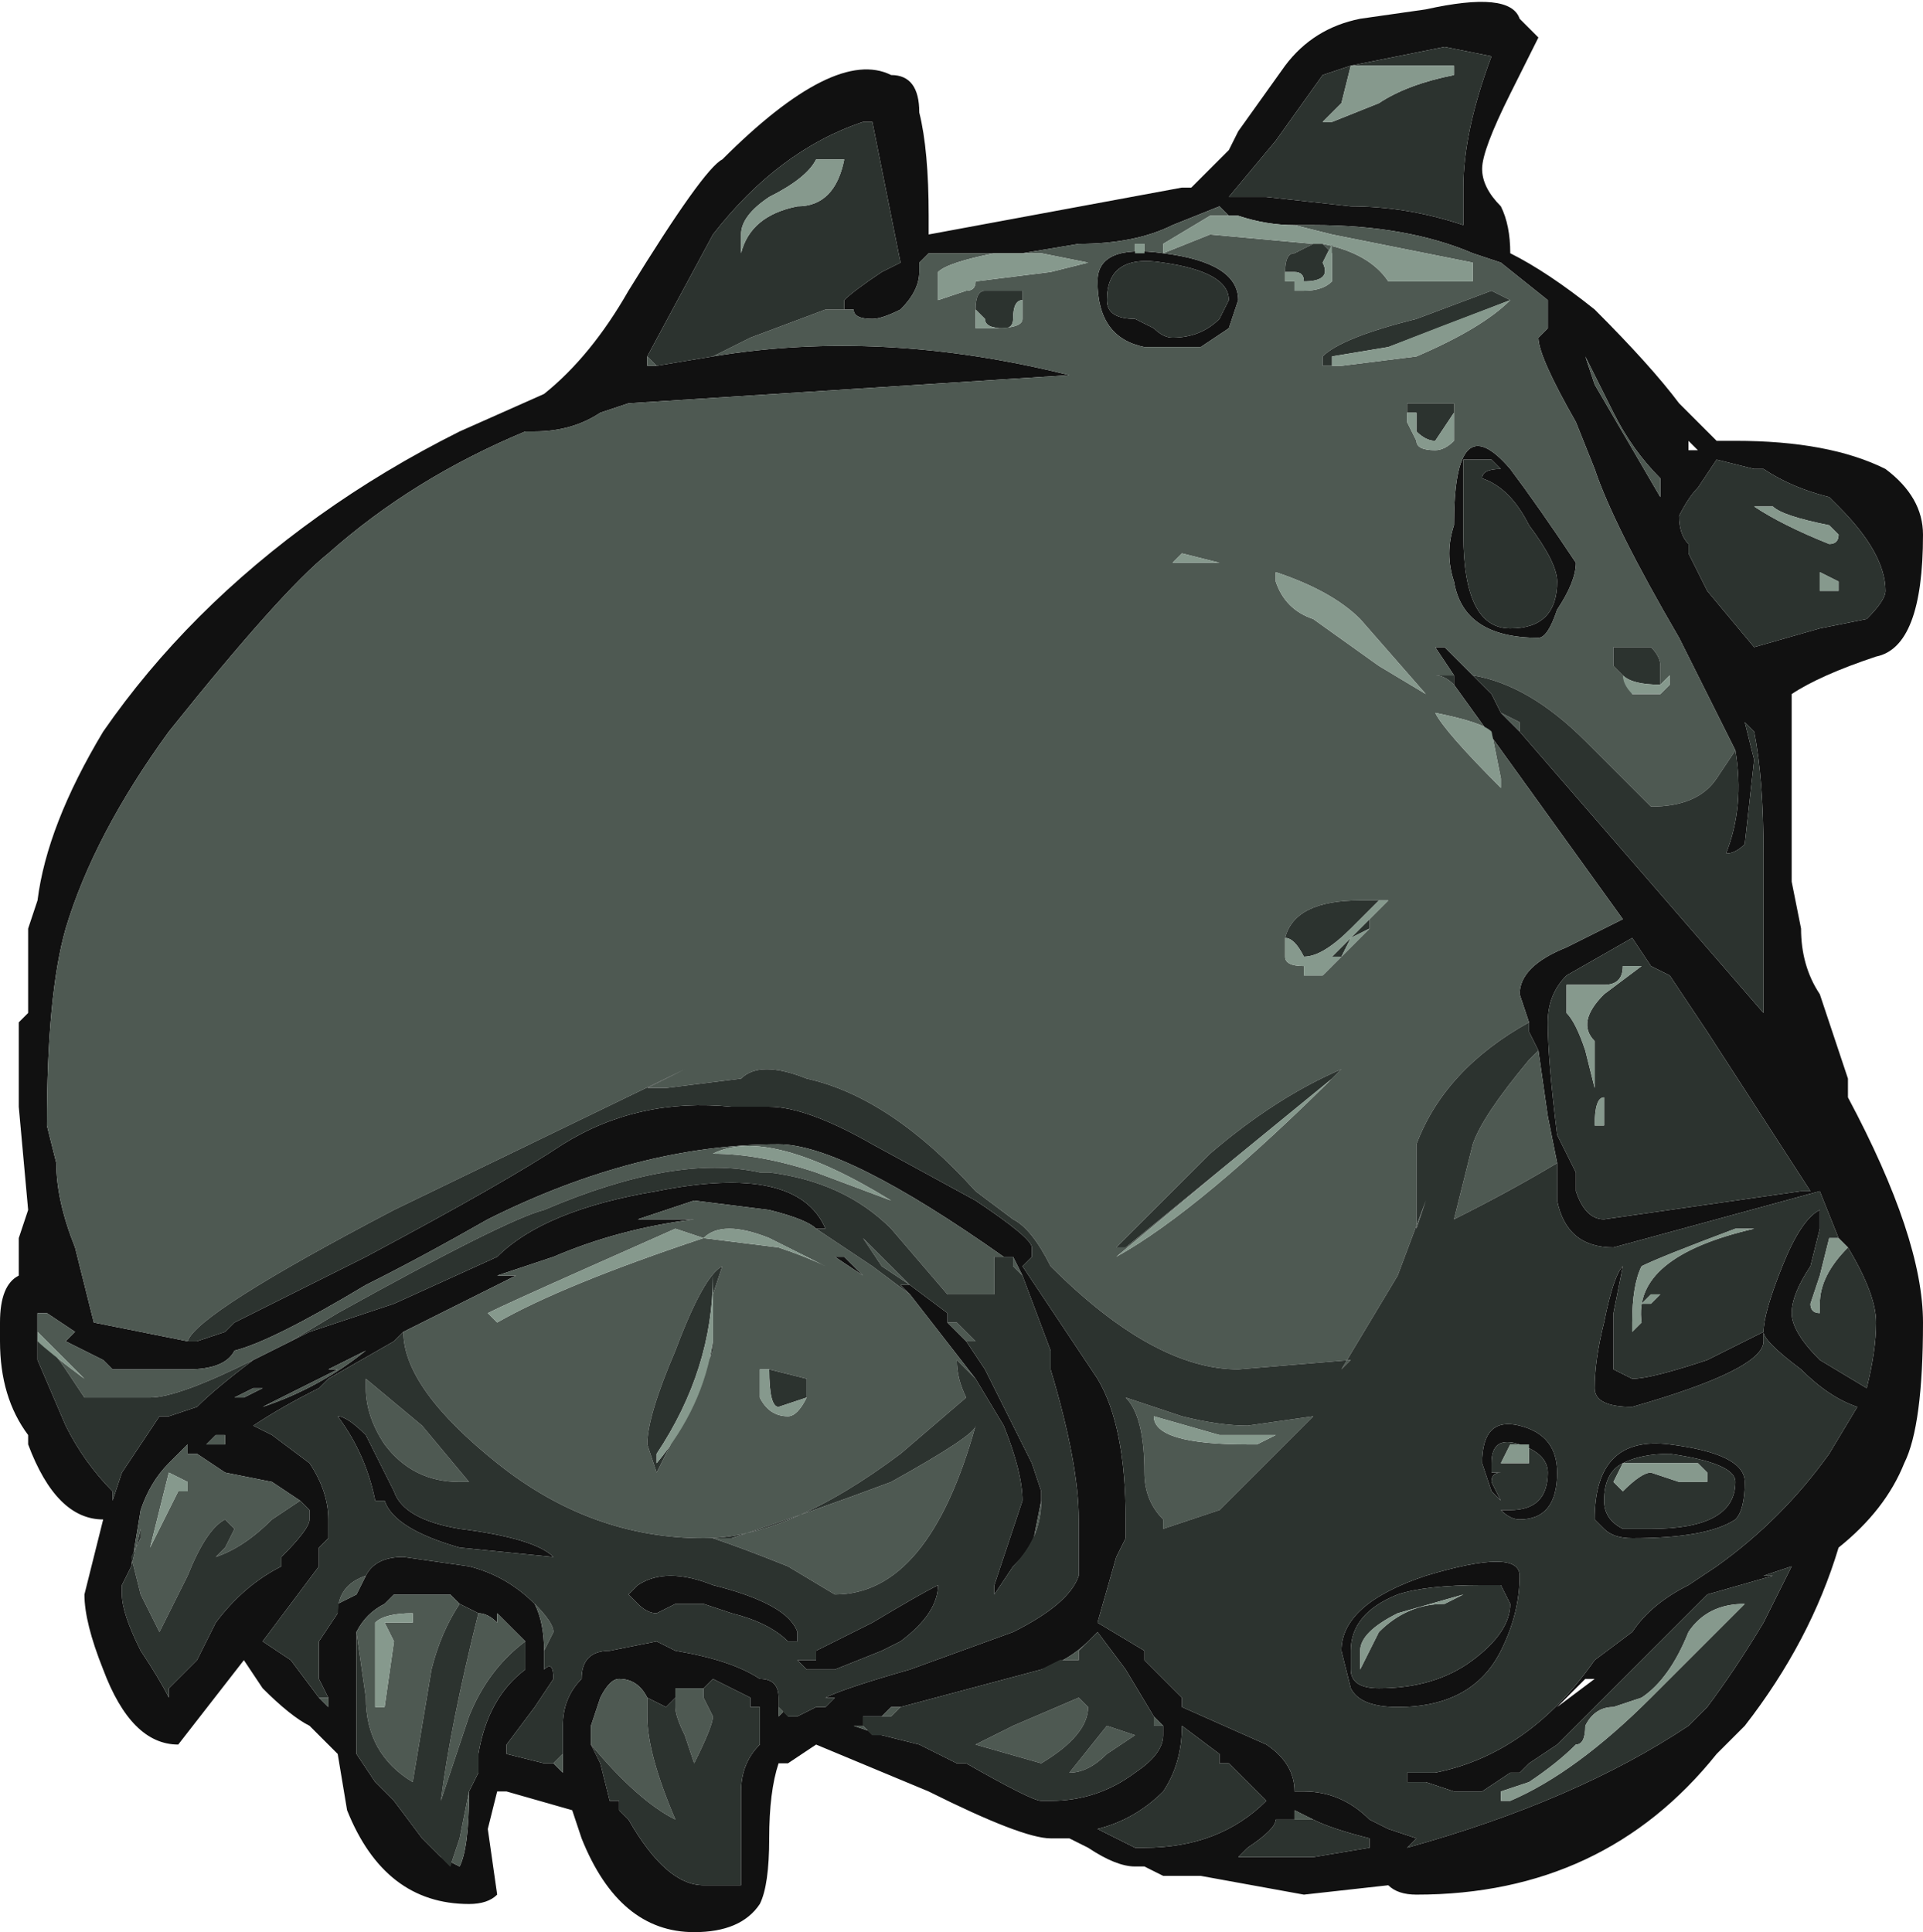 <?xml version="1.0" encoding="UTF-8" standalone="no"?>
<svg xmlns:ffdec="https://www.free-decompiler.com/flash" xmlns:xlink="http://www.w3.org/1999/xlink" ffdec:objectType="shape" height="10.3px" width="10.25px" xmlns="http://www.w3.org/2000/svg">
  <g transform="matrix(1.0, 0.0, 0.0, 1.0, 0.2, 9.9)">
    <path d="M7.9 -9.8 L8.0 -9.7 7.85 -9.4 Q7.7 -9.1 7.7 -9.0 7.7 -8.9 7.8 -8.8 7.85 -8.7 7.85 -8.55 8.05 -8.45 8.3 -8.25 8.6 -7.95 8.75 -7.75 L8.95 -7.55 9.05 -7.55 Q9.55 -7.55 9.85 -7.4 10.05 -7.25 10.05 -7.05 10.05 -6.45 9.8 -6.4 9.5 -6.3 9.35 -6.2 L9.35 -5.2 9.4 -4.95 Q9.4 -4.75 9.5 -4.6 L9.65 -4.15 9.65 -4.05 Q10.05 -3.3 10.05 -2.85 10.05 -2.3 9.95 -2.1 9.85 -1.85 9.6 -1.65 9.45 -1.15 9.1 -0.7 L8.95 -0.55 Q8.35 0.2 7.35 0.2 7.25 0.2 7.2 0.15 L6.75 0.2 6.2 0.1 6.0 0.1 5.9 0.05 5.85 0.05 Q5.75 0.05 5.6 -0.05 L5.5 -0.1 5.4 -0.1 Q5.25 -0.1 4.75 -0.35 L4.15 -0.6 4.0 -0.5 3.95 -0.5 Q3.9 -0.35 3.9 -0.1 3.9 0.15 3.85 0.25 3.75 0.4 3.5 0.4 3.1 0.4 2.9 -0.1 L2.85 -0.25 2.5 -0.35 2.45 -0.35 2.4 -0.15 2.45 0.2 Q2.4 0.25 2.3 0.25 1.85 0.25 1.65 -0.25 L1.6 -0.55 1.45 -0.7 Q1.35 -0.75 1.2 -0.9 L1.1 -1.05 0.75 -0.6 Q0.5 -0.6 0.35 -1.0 0.25 -1.25 0.25 -1.4 L0.35 -1.8 Q0.1 -1.8 -0.05 -2.2 L-0.05 -2.25 Q-0.2 -2.45 -0.2 -2.75 L-0.2 -2.85 Q-0.2 -3.05 -0.1 -3.1 L-0.1 -3.3 -0.05 -3.45 -0.1 -4.0 -0.1 -4.45 -0.05 -4.5 -0.05 -4.95 0.0 -5.1 Q0.05 -5.5 0.35 -6.0 0.8 -6.65 1.5 -7.15 1.85 -7.4 2.25 -7.6 L2.7 -7.8 Q2.95 -8.0 3.15 -8.35 3.55 -9.0 3.65 -9.05 4.25 -9.65 4.55 -9.5 4.7 -9.5 4.7 -9.3 4.75 -9.1 4.75 -8.75 L4.75 -8.65 6.1 -8.9 6.15 -8.9 6.35 -9.1 6.4 -9.2 6.65 -9.55 Q6.8 -9.75 7.05 -9.8 L7.4 -9.85 Q7.85 -9.95 7.9 -9.8 M7.0 -9.55 L6.85 -9.5 6.6 -9.15 6.35 -8.85 6.55 -8.85 7.0 -8.8 Q7.3 -8.8 7.6 -8.7 L7.6 -8.9 Q7.6 -9.2 7.75 -9.6 L7.5 -9.65 7.0 -9.55 M9.05 -5.9 L8.75 -6.5 Q8.4 -7.1 8.3 -7.4 L8.2 -7.65 Q8.0 -8.0 8.0 -8.1 L8.05 -8.15 8.05 -8.3 7.8 -8.5 7.65 -8.55 Q7.3 -8.7 6.8 -8.7 L6.7 -8.7 Q6.55 -8.7 6.4 -8.75 L6.35 -8.75 6.3 -8.8 6.05 -8.7 Q5.85 -8.6 5.55 -8.6 L5.25 -8.55 5.1 -8.55 4.75 -8.55 4.7 -8.5 4.7 -8.45 Q4.7 -8.35 4.6 -8.25 4.5 -8.2 4.45 -8.2 4.35 -8.2 4.35 -8.25 L4.3 -8.25 4.3 -8.3 Q4.35 -8.35 4.5 -8.45 L4.6 -8.5 4.45 -9.25 4.4 -9.25 Q3.95 -9.1 3.6 -8.65 L3.25 -8.0 3.25 -7.95 3.3 -7.95 3.6 -8.0 Q4.5 -8.15 5.5 -7.9 L3.15 -7.75 3.0 -7.7 Q2.85 -7.6 2.65 -7.6 L2.6 -7.6 Q2.0 -7.35 1.55 -6.95 1.3 -6.75 0.7 -6.0 0.3 -5.45 0.15 -4.95 0.05 -4.6 0.05 -3.9 L0.1 -3.7 Q0.1 -3.5 0.2 -3.25 L0.3 -2.85 0.8 -2.75 0.85 -2.75 1.0 -2.8 1.05 -2.85 1.75 -3.2 Q2.5 -3.6 2.8 -3.8 3.2 -4.05 3.7 -4.0 L3.9 -4.0 Q4.1 -4.0 4.45 -3.8 L5.0 -3.5 Q5.3 -3.3 5.3 -3.25 L5.3 -3.2 5.25 -3.15 5.65 -2.55 Q5.8 -2.3 5.8 -1.8 L5.8 -1.7 5.75 -1.6 5.65 -1.25 5.9 -1.1 5.9 -1.05 6.1 -0.85 6.1 -0.8 6.55 -0.6 Q6.7 -0.5 6.7 -0.35 L6.75 -0.35 Q6.95 -0.35 7.1 -0.2 L7.2 -0.15 7.35 -0.1 7.3 -0.05 Q8.2 -0.3 8.8 -0.7 L8.9 -0.8 Q9.05 -1.0 9.2 -1.25 L9.35 -1.55 9.2 -1.5 9.25 -1.5 8.9 -1.4 8.1 -0.6 7.95 -0.5 7.9 -0.45 7.85 -0.45 7.7 -0.35 7.55 -0.35 7.4 -0.4 7.3 -0.4 7.3 -0.45 7.45 -0.45 Q7.95 -0.55 8.3 -1.05 L8.5 -1.2 Q8.6 -1.35 8.8 -1.45 L8.95 -1.55 Q9.3 -1.8 9.55 -2.15 L9.7 -2.4 Q9.55 -2.45 9.4 -2.6 9.2 -2.75 9.2 -2.8 9.2 -2.9 9.3 -3.15 9.4 -3.4 9.5 -3.45 L9.5 -3.35 9.45 -3.15 Q9.35 -3.0 9.35 -2.9 9.35 -2.8 9.5 -2.65 L9.75 -2.5 Q9.8 -2.7 9.8 -2.85 9.8 -3.0 9.65 -3.25 L9.6 -3.3 9.5 -3.55 8.4 -3.25 Q8.15 -3.25 8.1 -3.5 L8.1 -3.7 8.05 -3.95 8.0 -4.3 7.95 -4.4 7.95 -4.45 7.9 -4.6 Q7.9 -4.75 8.15 -4.85 L8.45 -5.0 7.55 -6.25 7.55 -6.3 7.45 -6.45 7.5 -6.45 7.65 -6.3 7.75 -6.2 7.8 -6.1 7.9 -6.0 9.2 -4.5 Q9.2 -4.8 9.2 -5.35 9.2 -5.75 9.15 -6.0 L9.1 -6.05 9.15 -5.85 9.1 -5.4 Q9.05 -5.35 9.0 -5.35 9.1 -5.6 9.05 -5.9 M5.95 -8.15 Q6.0 -8.1 6.05 -8.1 6.2 -8.1 6.3 -8.2 L6.35 -8.3 Q6.35 -8.45 6.0 -8.5 5.7 -8.55 5.7 -8.3 5.7 -8.2 5.85 -8.2 L5.95 -8.15 M6.2 -8.05 L5.9 -8.05 Q5.65 -8.1 5.65 -8.4 5.65 -8.6 6.0 -8.55 6.4 -8.5 6.4 -8.3 L6.35 -8.15 6.2 -8.05 M7.6 -7.45 Q7.6 -7.3 7.6 -7.05 7.6 -6.55 7.85 -6.55 8.1 -6.55 8.1 -6.8 8.1 -6.9 7.95 -7.1 7.85 -7.3 7.7 -7.35 7.7 -7.4 7.8 -7.4 L7.75 -7.45 7.6 -7.45 M7.85 -7.4 Q8.0 -7.2 8.2 -6.9 8.2 -6.8 8.1 -6.65 8.05 -6.5 8.0 -6.5 7.6 -6.5 7.55 -6.8 7.5 -6.95 7.55 -7.1 7.55 -7.75 7.85 -7.4 M8.65 -7.35 Q8.5 -7.5 8.4 -7.7 L8.25 -8.0 8.3 -7.85 8.65 -7.25 8.65 -7.35 M8.85 -7.5 L8.8 -7.55 8.8 -7.5 8.85 -7.5 8.85 -7.5 M8.75 -7.15 Q8.75 -7.05 8.8 -7.0 L8.8 -6.95 8.9 -6.75 9.15 -6.45 9.5 -6.55 9.75 -6.6 Q9.85 -6.7 9.85 -6.75 9.85 -6.95 9.6 -7.2 L9.55 -7.25 Q9.35 -7.3 9.2 -7.4 L9.15 -7.4 8.95 -7.45 8.85 -7.3 Q8.8 -7.25 8.75 -7.15 M5.15 -3.2 Q4.3 -3.8 3.95 -3.8 3.2 -3.8 2.4 -3.4 2.05 -3.2 1.75 -3.05 1.25 -2.75 1.05 -2.7 1.0 -2.6 0.8 -2.6 L0.4 -2.6 0.35 -2.65 Q0.25 -2.7 0.15 -2.75 L0.2 -2.8 0.05 -2.9 0.0 -2.9 0.0 -2.8 0.0 -2.75 0.0 -2.65 0.15 -2.3 Q0.25 -2.1 0.4 -1.95 L0.4 -1.9 0.45 -2.05 0.65 -2.35 0.7 -2.35 0.85 -2.4 Q0.95 -2.5 1.15 -2.65 L1.45 -2.8 1.9 -2.95 2.45 -3.2 Q2.7 -3.45 3.3 -3.55 4.05 -3.7 4.2 -3.35 L4.15 -3.35 Q4.1 -3.4 3.9 -3.45 L3.5 -3.5 3.2 -3.4 3.5 -3.4 Q3.1 -3.35 2.75 -3.2 L2.45 -3.1 2.55 -3.1 1.95 -2.8 1.9 -2.75 1.55 -2.55 1.5 -2.5 Q1.3 -2.4 1.15 -2.3 L1.25 -2.25 1.45 -2.1 Q1.55 -1.95 1.55 -1.8 L1.55 -1.7 1.5 -1.65 1.5 -1.55 1.2 -1.15 1.35 -1.05 1.5 -0.85 1.55 -0.8 1.55 -0.85 1.5 -0.95 1.5 -1.15 1.6 -1.3 1.6 -1.35 1.7 -1.4 1.75 -1.5 Q1.8 -1.6 1.95 -1.6 L2.3 -1.55 Q2.5 -1.5 2.65 -1.35 2.7 -1.25 2.7 -1.1 L2.7 -1.0 Q2.75 -1.05 2.75 -0.95 L2.65 -0.8 2.5 -0.6 2.5 -0.55 2.7 -0.5 2.75 -0.5 2.8 -0.45 2.8 -0.55 2.8 -0.7 Q2.8 -0.85 2.9 -0.95 2.9 -1.1 3.05 -1.1 L3.3 -1.15 3.4 -1.1 Q3.7 -1.05 3.85 -0.95 3.95 -0.95 3.95 -0.85 L3.95 -0.8 3.95 -0.75 4.0 -0.8 4.0 -0.75 4.05 -0.75 4.15 -0.8 4.2 -0.8 4.25 -0.85 4.2 -0.85 Q4.3 -0.9 4.65 -1.0 L5.2 -1.2 Q5.5 -1.35 5.55 -1.5 L5.55 -1.8 Q5.55 -2.1 5.4 -2.6 L5.4 -2.7 5.25 -3.1 5.2 -3.2 5.15 -3.2 M4.65 -3.0 L4.6 -3.05 4.65 -3.05 4.85 -2.9 4.85 -2.85 4.95 -2.75 5.05 -2.6 5.3 -2.1 5.35 -1.95 5.35 -1.9 5.3 -1.65 5.2 -1.55 5.1 -1.4 5.1 -1.45 5.25 -1.9 Q5.25 -2.05 5.15 -2.3 L5.0 -2.55 4.65 -3.0 M1.75 -2.25 L1.9 -1.95 Q1.95 -1.8 2.25 -1.75 2.65 -1.7 2.75 -1.6 L2.25 -1.65 Q1.9 -1.75 1.85 -1.9 L1.8 -1.9 Q1.75 -2.15 1.6 -2.35 1.65 -2.35 1.75 -2.25 M1.6 -2.6 L1.2 -2.4 Q1.5 -2.5 1.75 -2.7 L1.55 -2.6 1.6 -2.6 M1.4 -1.9 L1.25 -2.0 1.0 -2.05 0.85 -2.15 0.8 -2.15 0.8 -2.2 0.7 -2.1 Q0.6 -2.0 0.55 -1.85 L0.5 -1.55 0.45 -1.45 0.45 -1.4 Q0.45 -1.3 0.55 -1.1 0.65 -0.95 0.7 -0.85 L0.7 -0.9 0.85 -1.05 0.95 -1.25 Q1.1 -1.45 1.3 -1.55 L1.3 -1.6 Q1.45 -1.75 1.45 -1.8 L1.45 -1.85 1.4 -1.9 M1.2 -2.5 L1.15 -2.5 1.05 -2.45 1.1 -2.45 1.2 -2.5 M0.95 -2.25 L0.9 -2.2 1.0 -2.2 1.0 -2.25 0.95 -2.25 M2.35 -1.3 L2.25 -1.35 2.2 -1.4 1.9 -1.4 1.85 -1.35 Q1.75 -1.3 1.7 -1.2 L1.7 -1.15 Q1.7 -1.1 1.7 -0.8 1.7 -0.65 1.7 -0.55 L1.8 -0.4 1.9 -0.3 2.05 -0.1 2.15 0.0 2.25 0.05 Q2.3 -0.05 2.3 -0.35 L2.35 -0.45 2.35 -0.55 Q2.4 -0.85 2.6 -1.0 L2.6 -1.15 2.45 -1.3 2.45 -1.25 Q2.4 -1.3 2.35 -1.3 M1.6 -0.95 L1.6 -0.95 M1.55 -0.65 L1.55 -0.65 M4.3 -3.2 L4.4 -3.1 4.25 -3.2 4.3 -3.2 M4.05 -1.15 L4.0 -1.15 Q3.9 -1.25 3.7 -1.3 L3.55 -1.35 3.4 -1.35 3.3 -1.3 Q3.25 -1.3 3.2 -1.35 L3.15 -1.4 3.2 -1.45 Q3.35 -1.55 3.6 -1.45 4.0 -1.35 4.05 -1.2 L4.05 -1.15 M4.15 -1.05 L4.15 -1.1 4.45 -1.25 Q4.7 -1.4 4.8 -1.45 4.8 -1.3 4.6 -1.15 L4.5 -1.1 4.25 -1.0 4.1 -1.0 4.05 -1.05 4.15 -1.05 M3.4 -0.9 L3.4 -0.85 3.35 -0.8 3.25 -0.85 Q3.2 -0.95 3.1 -0.95 3.05 -0.95 3.0 -0.85 L2.95 -0.7 2.95 -0.6 3.0 -0.5 3.05 -0.3 3.1 -0.3 3.1 -0.25 3.15 -0.2 Q3.35 0.15 3.55 0.15 L3.75 0.15 3.75 -0.35 Q3.75 -0.5 3.85 -0.6 L3.85 -0.8 3.8 -0.8 3.8 -0.85 Q3.7 -0.9 3.6 -0.95 L3.55 -0.9 3.4 -0.9 M5.35 -1.0 L4.6 -0.8 4.55 -0.8 4.5 -0.75 4.4 -0.75 4.4 -0.7 4.35 -0.7 4.5 -0.65 4.7 -0.6 4.9 -0.5 4.95 -0.5 Q5.3 -0.3 5.35 -0.3 L5.4 -0.3 Q5.65 -0.3 5.85 -0.45 6.0 -0.55 6.0 -0.65 L6.0 -0.7 5.95 -0.75 5.8 -1.0 5.65 -1.2 5.6 -1.15 Q5.5 -1.05 5.35 -1.0 M6.1 -0.7 Q6.1 -0.5 6.0 -0.35 5.85 -0.2 5.65 -0.15 L5.85 -0.05 5.9 -0.05 Q6.3 -0.05 6.55 -0.3 L6.35 -0.5 6.3 -0.5 6.3 -0.55 6.1 -0.7 M9.45 -3.55 L8.9 -4.4 8.7 -4.7 8.6 -4.75 8.5 -4.9 8.15 -4.7 Q8.05 -4.6 8.05 -4.45 8.05 -4.25 8.1 -3.85 L8.2 -3.65 8.2 -3.55 Q8.25 -3.4 8.35 -3.4 L9.4 -3.55 9.45 -3.55 M8.4 -2.9 L8.4 -2.6 8.5 -2.55 Q8.6 -2.55 8.9 -2.65 9.1 -2.75 9.2 -2.8 9.2 -2.85 9.2 -2.75 9.2 -2.6 8.5 -2.4 8.3 -2.4 8.3 -2.5 8.3 -2.65 8.35 -2.85 8.4 -3.1 8.45 -3.15 L8.4 -2.9 M7.75 -2.05 L7.8 -2.05 Q7.75 -2.05 7.75 -2.0 L7.8 -1.9 7.75 -1.95 7.7 -2.1 Q7.7 -2.35 7.9 -2.3 8.1 -2.25 8.1 -2.05 8.1 -1.8 7.9 -1.8 7.85 -1.8 7.8 -1.85 L7.85 -1.85 Q8.05 -1.85 8.05 -2.05 8.05 -2.15 7.9 -2.2 7.75 -2.25 7.75 -2.1 L7.75 -2.05 M8.45 -2.1 Q8.35 -2.05 8.35 -1.9 8.35 -1.8 8.45 -1.75 L8.6 -1.75 Q9.05 -1.75 9.05 -2.0 9.05 -2.1 8.7 -2.15 8.55 -2.15 8.45 -2.1 M6.95 -1.1 Q6.95 -1.35 7.4 -1.5 7.9 -1.65 7.9 -1.5 7.9 -1.3 7.8 -1.1 7.65 -0.8 7.25 -0.8 7.05 -0.8 7.0 -0.9 L6.95 -1.1 M7.7 -1.45 Q7.4 -1.45 7.25 -1.4 7.0 -1.3 7.0 -1.1 L7.0 -1.0 Q7.0 -0.9 7.15 -0.9 7.45 -0.9 7.65 -1.05 7.85 -1.2 7.85 -1.35 L7.8 -1.45 7.75 -1.45 7.7 -1.45 M6.65 -0.2 L6.6 -0.2 Q6.6 -0.15 6.45 -0.05 L6.4 0.0 6.8 0.0 7.1 -0.05 7.1 -0.1 Q6.9 -0.15 6.8 -0.2 L6.7 -0.25 6.7 -0.2 6.65 -0.2 M8.35 -1.75 L8.3 -1.8 Q8.3 -2.25 8.7 -2.2 9.1 -2.15 9.1 -2.0 9.1 -1.85 9.05 -1.8 8.9 -1.7 8.5 -1.7 8.4 -1.7 8.35 -1.75 M8.3 -0.95 L8.1 -0.8 8.25 -0.95 8.3 -0.95 M6.45 0.0 L6.45 0.0" fill="#111111" fill-rule="evenodd" stroke="none"/>
    <path d="M6.7 -8.35 L6.75 -8.35 Q6.85 -8.35 6.9 -8.4 L6.9 -8.55 6.85 -8.6 Q7.1 -8.55 7.2 -8.4 L7.65 -8.4 7.65 -8.5 6.9 -8.65 6.7 -8.7 6.8 -8.7 Q7.3 -8.7 7.65 -8.55 L7.8 -8.5 8.05 -8.3 8.05 -8.15 8.0 -8.1 Q8.0 -8.0 8.2 -7.65 L8.3 -7.4 Q8.4 -7.1 8.75 -6.5 L9.05 -5.9 8.95 -5.75 Q8.85 -5.6 8.6 -5.6 L8.25 -5.95 Q7.95 -6.25 7.65 -6.3 L7.5 -6.45 7.45 -6.45 7.55 -6.3 7.45 -6.3 Q7.5 -6.3 7.55 -6.25 L8.45 -5.0 8.15 -4.85 Q7.9 -4.75 7.9 -4.6 L7.95 -4.45 Q7.5 -4.2 7.35 -3.8 L7.35 -3.35 7.4 -3.5 7.25 -3.1 Q7.1 -2.85 6.95 -2.6 L7.0 -2.65 6.4 -2.6 Q5.95 -2.6 5.4 -3.15 5.3 -3.35 5.2 -3.4 L5.0 -3.55 Q4.55 -4.05 4.1 -4.15 3.85 -4.25 3.75 -4.15 L3.35 -4.1 3.25 -4.1 3.45 -4.2 1.9 -3.45 Q0.85 -2.9 0.8 -2.75 L0.3 -2.85 0.2 -3.25 Q0.1 -3.5 0.1 -3.7 L0.05 -3.9 Q0.05 -4.6 0.15 -4.95 0.3 -5.45 0.7 -6.0 1.3 -6.75 1.55 -6.95 2.0 -7.35 2.6 -7.6 L2.65 -7.6 Q2.85 -7.6 3.0 -7.7 L3.15 -7.75 5.5 -7.9 Q4.5 -8.15 3.6 -8.0 L3.8 -8.1 4.2 -8.25 4.35 -8.25 Q4.35 -8.2 4.45 -8.2 4.5 -8.2 4.6 -8.25 4.7 -8.35 4.7 -8.45 L4.7 -8.5 4.75 -8.55 5.1 -8.55 Q4.85 -8.5 4.8 -8.45 L4.8 -8.3 4.95 -8.35 Q5.0 -8.35 5.0 -8.4 L5.4 -8.45 5.6 -8.5 5.35 -8.55 5.25 -8.55 5.55 -8.6 Q5.85 -8.6 6.05 -8.7 L6.3 -8.8 6.35 -8.75 6.25 -8.75 6.0 -8.6 6.0 -8.55 6.25 -8.65 6.8 -8.6 6.7 -8.55 Q6.65 -8.55 6.65 -8.45 L6.65 -8.4 6.7 -8.4 6.7 -8.35 M7.9 -6.0 L7.8 -6.1 7.9 -6.05 7.9 -6.0 M8.0 -4.3 L8.05 -3.95 8.1 -3.7 Q7.85 -3.55 7.55 -3.4 L7.65 -3.8 Q7.7 -3.95 7.95 -4.25 L8.0 -4.3 M3.3 -7.95 L3.25 -7.95 3.25 -8.0 3.3 -7.95 M7.2 -8.05 L7.85 -8.3 7.75 -8.35 7.35 -8.2 Q6.95 -8.1 6.85 -8.0 L6.85 -7.95 6.9 -7.95 6.95 -7.95 7.35 -8.0 Q7.7 -8.15 7.85 -8.3 7.45 -8.15 7.2 -8.05 M5.9 -8.55 L5.9 -8.6 5.85 -8.6 5.85 -8.55 5.9 -8.55 M6.2 -8.05 L6.35 -8.15 6.4 -8.3 Q6.4 -8.5 6.0 -8.55 5.65 -8.6 5.65 -8.4 5.65 -8.1 5.9 -8.05 L6.2 -8.05 M7.3 -7.65 L7.35 -7.55 Q7.35 -7.5 7.45 -7.5 7.5 -7.5 7.55 -7.55 L7.55 -7.7 7.55 -7.75 7.3 -7.75 7.3 -7.65 M8.65 -7.35 L8.65 -7.25 8.3 -7.85 8.25 -8.0 8.4 -7.7 Q8.5 -7.5 8.65 -7.35 M7.85 -7.4 Q7.55 -7.75 7.55 -7.1 7.5 -6.95 7.55 -6.8 7.6 -6.5 8.0 -6.5 8.05 -6.5 8.1 -6.65 8.2 -6.8 8.2 -6.9 8.0 -7.2 7.85 -7.4 M5.05 -8.15 L5.1 -8.15 Q5.25 -8.15 5.25 -8.2 L5.25 -8.25 5.25 -8.35 5.05 -8.35 Q5.0 -8.35 5.0 -8.25 L5.0 -8.15 5.05 -8.15 M3.6 -3.75 Q3.85 -3.75 4.15 -3.65 L4.55 -3.5 Q3.9 -3.9 3.6 -3.75 M5.15 -3.2 L5.1 -3.2 5.1 -3.0 4.85 -3.0 4.55 -3.35 Q4.3 -3.6 3.9 -3.65 L3.85 -3.65 Q3.4 -3.75 2.7 -3.45 2.5 -3.4 1.6 -2.9 L1.35 -2.75 1.45 -2.8 1.15 -2.65 Q0.75 -2.45 0.6 -2.45 L0.25 -2.45 0.15 -2.6 Q0.05 -2.75 0.0 -2.75 0.05 -2.7 0.25 -2.55 L0.0 -2.8 0.0 -2.9 0.05 -2.9 0.2 -2.8 0.15 -2.75 Q0.25 -2.7 0.35 -2.65 L0.4 -2.6 0.8 -2.6 Q1.0 -2.6 1.05 -2.7 1.25 -2.75 1.75 -3.05 2.05 -3.2 2.4 -3.4 3.2 -3.8 3.95 -3.8 4.3 -3.8 5.15 -3.2 M4.2 -3.35 L4.15 -3.35 4.45 -3.15 4.65 -3.0 5.0 -2.55 4.9 -2.65 Q4.9 -2.55 4.95 -2.45 L4.6 -2.15 Q4.0 -1.7 3.55 -1.7 2.95 -1.7 2.45 -2.1 1.95 -2.5 1.95 -2.8 L2.55 -3.1 2.45 -3.1 2.75 -3.2 Q3.1 -3.35 3.5 -3.4 L3.2 -3.4 3.5 -3.5 3.9 -3.45 Q4.1 -3.4 4.15 -3.35 L4.2 -3.35 M4.85 -2.85 L4.9 -2.85 5.0 -2.75 4.95 -2.75 4.85 -2.85 M5.3 -2.1 L5.35 -1.95 5.3 -2.1 M5.35 -1.9 Q5.35 -1.7 5.2 -1.55 L5.3 -1.65 5.35 -1.9 M1.5 -0.85 L1.55 -0.85 1.55 -0.8 1.5 -0.85 M1.6 -1.3 Q1.6 -1.45 1.75 -1.5 L1.7 -1.4 1.6 -1.35 1.6 -1.3 M2.65 -1.35 Q2.75 -1.25 2.75 -1.2 L2.7 -1.1 Q2.7 -1.25 2.65 -1.35 M2.5 -0.6 L2.5 -0.55 2.5 -0.6 M2.75 -0.5 L2.8 -0.55 2.8 -0.45 2.75 -0.5 M3.95 -0.8 L4.0 -0.75 4.0 -0.8 3.95 -0.75 3.95 -0.8 M5.25 -3.1 L5.2 -3.15 5.2 -3.2 5.25 -3.1 M2.4 -2.9 L2.45 -2.85 Q2.8 -3.05 3.55 -3.3 L3.4 -3.35 2.95 -3.15 Q2.5 -2.95 2.4 -2.9 M1.6 -2.6 L1.55 -2.6 1.75 -2.7 Q1.5 -2.5 1.2 -2.4 L1.6 -2.6 M1.75 -2.5 Q1.75 -2.6 1.75 -2.55 L2.05 -2.3 2.3 -2.0 2.25 -2.0 Q2.0 -2.0 1.85 -2.2 1.75 -2.35 1.75 -2.5 M0.5 -1.55 L0.55 -1.85 Q0.6 -2.0 0.7 -2.1 L0.8 -2.2 0.8 -2.15 0.85 -2.15 1.0 -2.05 1.25 -2.0 1.4 -1.9 1.25 -1.8 Q1.1 -1.65 0.95 -1.6 L1.0 -1.65 1.05 -1.75 1.0 -1.8 Q0.9 -1.75 0.8 -1.5 L0.65 -1.2 0.55 -1.4 0.5 -1.6 0.55 -1.7 0.55 -1.75 0.5 -1.55 M0.95 -1.25 L0.85 -1.05 0.95 -1.25 M0.7 -0.9 L0.7 -0.85 0.7 -0.9 M0.95 -2.25 L1.0 -2.25 1.0 -2.2 0.9 -2.2 0.95 -2.25 M1.2 -2.5 L1.1 -2.45 1.05 -2.45 1.15 -2.5 1.2 -2.5 M0.8 -2.0 L0.7 -2.05 0.6 -1.65 0.75 -1.95 0.8 -1.95 0.8 -2.0 M2.25 -1.35 Q2.15 -1.2 2.1 -1.0 L2.0 -0.4 Q1.75 -0.55 1.75 -0.85 L1.7 -1.2 Q1.75 -1.3 1.85 -1.35 L1.9 -1.4 2.2 -1.4 2.25 -1.35 M2.15 0.0 L2.2 0.05 2.25 -0.1 2.3 -0.35 Q2.3 -0.05 2.25 0.05 L2.15 0.0 M2.6 -1.15 Q2.4 -1.0 2.3 -0.75 L2.15 -0.3 Q2.2 -0.7 2.35 -1.3 2.4 -1.3 2.45 -1.25 L2.45 -1.3 2.6 -1.15 M1.8 -1.25 L1.8 -0.8 1.85 -0.8 1.9 -1.15 1.85 -1.25 2.0 -1.25 2.0 -1.3 Q1.85 -1.3 1.8 -1.25 M4.4 -3.3 L4.65 -3.05 4.5 -3.15 4.4 -3.3 M4.55 -2.0 Q5.0 -2.25 5.0 -2.3 4.75 -1.4 4.25 -1.4 L4.0 -1.55 Q3.75 -1.65 3.6 -1.7 L3.7 -1.7 Q4.15 -1.85 4.55 -2.0 M4.3 -3.2 L4.25 -3.2 4.4 -3.1 4.3 -3.2 M4.2 -3.15 L3.9 -3.3 Q3.65 -3.4 3.55 -3.3 L3.95 -3.25 Q4.1 -3.2 4.2 -3.15 M3.6 -3.0 L3.65 -3.15 Q3.55 -3.1 3.4 -2.7 3.25 -2.35 3.25 -2.2 L3.3 -2.05 3.45 -2.35 3.6 -2.7 3.6 -2.75 3.6 -3.0 M3.9 -2.6 L3.85 -2.6 3.85 -2.45 Q3.9 -2.35 4.0 -2.35 4.05 -2.35 4.1 -2.45 L4.1 -2.45 4.1 -2.55 3.9 -2.6 M4.15 -1.1 L4.15 -1.05 4.15 -1.1 M3.4 -0.9 L3.55 -0.9 3.55 -0.85 3.6 -0.75 Q3.6 -0.7 3.5 -0.5 L3.45 -0.65 Q3.4 -0.75 3.4 -0.8 L3.4 -0.85 3.4 -0.9 M2.95 -0.6 L2.95 -0.7 3.0 -0.85 Q3.05 -0.95 3.1 -0.95 3.2 -0.95 3.25 -0.85 L3.25 -0.75 Q3.25 -0.55 3.4 -0.2 3.2 -0.3 2.95 -0.6 M5.6 -1.15 L5.55 -1.1 5.55 -1.05 5.45 -1.05 5.35 -1.0 Q5.5 -1.05 5.6 -1.15 M4.6 -0.8 L4.55 -0.75 4.5 -0.75 4.55 -0.8 4.6 -0.8 M4.4 -0.7 L4.45 -0.65 4.5 -0.65 4.35 -0.7 4.4 -0.7 M6.0 -0.7 L5.95 -0.7 5.95 -0.75 6.0 -0.7 M5.55 -0.85 L5.6 -0.8 Q5.6 -0.65 5.35 -0.5 L5.0 -0.6 5.2 -0.7 5.55 -0.85 M5.5 -0.45 L5.7 -0.7 5.85 -0.65 5.7 -0.55 Q5.6 -0.45 5.5 -0.45 M8.5 -6.2 L8.65 -6.2 8.7 -6.25 8.7 -6.3 8.65 -6.25 8.65 -6.35 Q8.65 -6.4 8.6 -6.45 L8.4 -6.45 8.4 -6.35 8.45 -6.3 8.5 -6.2 M7.45 -6.1 Q7.5 -6.0 7.8 -5.7 L7.8 -5.75 7.75 -6.0 Q7.7 -6.05 7.45 -6.1 M7.4 -6.2 L7.05 -6.6 Q6.9 -6.75 6.6 -6.85 L6.6 -6.8 Q6.65 -6.65 6.8 -6.6 L7.15 -6.35 7.4 -6.2 M6.3 -6.9 L6.1 -6.95 6.05 -6.9 6.3 -6.9 M7.2 -5.1 L7.15 -5.1 7.05 -5.1 Q6.7 -5.1 6.65 -4.9 L6.65 -4.85 6.65 -4.8 Q6.65 -4.75 6.75 -4.75 L6.75 -4.7 Q6.8 -4.7 6.85 -4.7 L7.1 -4.95 7.1 -5.0 7.15 -5.05 7.2 -5.1 M6.95 -4.2 Q6.6 -4.05 6.25 -3.75 L5.75 -3.25 5.8 -3.25 6.9 -4.15 6.35 -3.7 5.75 -3.2 Q6.2 -3.45 6.95 -4.2 L6.95 -4.2 M5.95 -2.35 Q5.95 -2.2 6.45 -2.2 L6.5 -2.2 6.6 -2.25 6.3 -2.25 5.95 -2.35 M6.1 -2.35 Q6.3 -2.3 6.45 -2.3 L6.8 -2.35 Q6.55 -2.1 6.3 -1.85 L6.0 -1.75 6.0 -1.8 Q5.9 -1.9 5.9 -2.05 5.9 -2.35 5.8 -2.45 L6.1 -2.35 M6.8 -0.2 L6.7 -0.2 6.7 -0.25 6.8 -0.2" fill="#4e5952" fill-rule="evenodd" stroke="none"/>
    <path d="M7.0 -9.55 L6.95 -9.35 6.85 -9.25 6.9 -9.25 7.15 -9.35 Q7.3 -9.45 7.55 -9.5 L7.55 -9.55 7.0 -9.55 7.5 -9.65 7.75 -9.6 Q7.6 -9.2 7.6 -8.9 L7.6 -8.7 Q7.3 -8.8 7.0 -8.8 L6.55 -8.85 6.35 -8.85 6.6 -9.15 6.85 -9.5 7.0 -9.55 M6.9 -8.55 L6.9 -8.6 6.85 -8.5 Q6.9 -8.4 6.75 -8.4 6.75 -8.45 6.7 -8.45 L6.65 -8.45 6.65 -8.4 6.65 -8.45 Q6.65 -8.55 6.7 -8.55 L6.8 -8.6 6.85 -8.6 6.9 -8.55 M6.7 -8.4 L6.7 -8.35 6.7 -8.4 M9.05 -5.9 Q9.1 -5.6 9.0 -5.35 9.05 -5.35 9.1 -5.4 L9.15 -5.85 9.1 -6.05 9.15 -6.0 Q9.2 -5.75 9.2 -5.35 9.2 -4.8 9.2 -4.5 L7.9 -6.0 7.9 -6.05 7.8 -6.1 7.75 -6.2 7.65 -6.3 Q7.95 -6.25 8.25 -5.95 L8.6 -5.6 Q8.85 -5.6 8.95 -5.75 L9.05 -5.9 M7.55 -6.3 L7.55 -6.25 Q7.5 -6.3 7.45 -6.3 L7.55 -6.3 M7.95 -4.45 L7.95 -4.4 8.0 -4.3 7.95 -4.25 Q7.7 -3.95 7.65 -3.8 L7.55 -3.4 Q7.85 -3.55 8.1 -3.7 L8.1 -3.5 Q8.15 -3.25 8.4 -3.25 L9.5 -3.55 9.6 -3.3 9.55 -3.3 9.5 -3.1 9.45 -2.95 Q9.45 -2.9 9.5 -2.9 L9.5 -2.95 Q9.5 -3.1 9.65 -3.25 9.8 -3.0 9.8 -2.85 9.8 -2.7 9.75 -2.5 L9.5 -2.65 Q9.35 -2.8 9.35 -2.9 9.35 -3.0 9.45 -3.15 L9.5 -3.35 9.5 -3.45 Q9.4 -3.4 9.3 -3.15 9.2 -2.9 9.2 -2.8 9.2 -2.75 9.4 -2.6 9.55 -2.45 9.7 -2.4 L9.55 -2.15 Q9.3 -1.8 8.95 -1.55 L8.8 -1.45 Q8.6 -1.35 8.5 -1.2 L8.3 -1.05 Q7.95 -0.55 7.45 -0.45 L7.3 -0.45 7.3 -0.4 7.4 -0.4 7.55 -0.35 7.7 -0.35 7.85 -0.45 7.9 -0.45 7.95 -0.5 8.1 -0.6 8.9 -1.4 9.25 -1.5 9.2 -1.5 9.35 -1.55 9.2 -1.25 Q9.05 -1.0 8.9 -0.8 L8.8 -0.7 Q8.2 -0.3 7.3 -0.05 L7.35 -0.1 7.2 -0.15 7.1 -0.2 Q6.95 -0.35 6.75 -0.35 L6.7 -0.35 Q6.7 -0.5 6.55 -0.6 L6.1 -0.8 6.1 -0.85 5.9 -1.05 5.9 -1.1 5.65 -1.25 5.75 -1.6 5.8 -1.7 5.8 -1.8 Q5.8 -2.3 5.65 -2.55 L5.25 -3.15 5.3 -3.2 5.3 -3.25 Q5.3 -3.3 5.0 -3.5 L4.45 -3.8 Q4.1 -4.0 3.9 -4.0 L3.7 -4.0 Q3.2 -4.05 2.8 -3.8 2.5 -3.6 1.75 -3.2 L1.05 -2.85 1.0 -2.8 0.85 -2.75 0.8 -2.75 Q0.85 -2.9 1.9 -3.45 L3.45 -4.2 3.25 -4.1 3.35 -4.1 3.75 -4.15 Q3.85 -4.25 4.1 -4.15 4.55 -4.05 5.0 -3.55 L5.2 -3.4 Q5.3 -3.35 5.4 -3.15 5.95 -2.6 6.4 -2.6 L7.0 -2.65 6.95 -2.6 Q7.1 -2.85 7.25 -3.1 L7.4 -3.5 7.35 -3.35 7.35 -3.8 Q7.5 -4.2 7.95 -4.45 M3.6 -8.0 L3.3 -7.95 3.25 -8.0 3.6 -8.65 Q3.95 -9.1 4.4 -9.25 L4.45 -9.25 4.6 -8.5 4.5 -8.45 Q4.35 -8.35 4.3 -8.3 L4.3 -8.25 4.35 -8.25 4.2 -8.25 3.8 -8.1 3.6 -8.0 M7.2 -8.05 L6.9 -8.0 6.9 -7.95 6.85 -7.95 6.85 -8.0 Q6.95 -8.1 7.35 -8.2 L7.75 -8.35 7.85 -8.3 7.2 -8.05 M5.95 -8.15 L5.85 -8.2 Q5.7 -8.2 5.7 -8.3 5.7 -8.55 6.0 -8.5 6.35 -8.45 6.35 -8.3 L6.3 -8.2 Q6.2 -8.1 6.05 -8.1 6.0 -8.1 5.95 -8.15 M7.55 -7.7 L7.45 -7.55 Q7.4 -7.55 7.35 -7.6 L7.35 -7.7 7.3 -7.7 7.3 -7.65 7.3 -7.75 7.55 -7.75 7.55 -7.7 M7.6 -7.45 L7.75 -7.45 7.8 -7.4 Q7.7 -7.4 7.7 -7.35 7.85 -7.3 7.95 -7.1 8.1 -6.9 8.1 -6.8 8.1 -6.55 7.85 -6.55 7.6 -6.55 7.6 -7.05 7.6 -7.3 7.6 -7.45 M8.75 -7.15 Q8.8 -7.25 8.85 -7.3 L8.95 -7.45 9.15 -7.4 9.2 -7.4 Q9.35 -7.3 9.55 -7.25 L9.6 -7.2 Q9.85 -6.95 9.85 -6.75 9.85 -6.7 9.75 -6.6 L9.5 -6.55 9.15 -6.45 8.9 -6.75 8.8 -6.95 8.8 -7.0 Q8.75 -7.05 8.75 -7.15 M9.25 -7.2 L9.15 -7.2 Q9.3 -7.1 9.55 -7.0 9.6 -7.0 9.6 -7.05 L9.55 -7.1 Q9.3 -7.15 9.25 -7.2 M4.3 -9.05 L4.15 -9.05 Q4.1 -8.95 3.9 -8.85 3.75 -8.75 3.75 -8.65 L3.75 -8.55 Q3.8 -8.75 4.05 -8.8 4.25 -8.8 4.3 -9.05 M5.25 -8.25 L5.25 -8.3 Q5.2 -8.3 5.2 -8.2 5.2 -8.15 5.15 -8.15 5.05 -8.15 5.05 -8.2 L5.0 -8.25 5.0 -8.15 5.05 -8.15 5.0 -8.15 5.0 -8.25 Q5.0 -8.35 5.05 -8.35 L5.25 -8.35 5.25 -8.25 M1.45 -2.8 L1.35 -2.75 1.6 -2.9 Q2.5 -3.4 2.7 -3.45 3.4 -3.75 3.85 -3.65 L3.9 -3.65 Q4.3 -3.6 4.55 -3.35 L4.85 -3.0 5.1 -3.0 5.1 -3.2 5.15 -3.2 5.2 -3.2 5.2 -3.15 5.25 -3.1 5.4 -2.7 5.4 -2.6 Q5.55 -2.1 5.55 -1.8 L5.55 -1.5 Q5.5 -1.35 5.2 -1.2 L4.65 -1.0 Q4.3 -0.9 4.2 -0.85 L4.25 -0.85 4.2 -0.8 4.15 -0.8 4.05 -0.75 4.0 -0.75 3.95 -0.8 3.95 -0.85 Q3.95 -0.95 3.85 -0.95 3.7 -1.05 3.4 -1.1 L3.3 -1.15 3.05 -1.1 Q2.9 -1.1 2.9 -0.95 2.8 -0.85 2.8 -0.7 L2.8 -0.55 2.75 -0.5 2.7 -0.5 2.5 -0.55 2.5 -0.6 2.65 -0.8 2.75 -0.95 Q2.75 -1.05 2.7 -1.0 L2.7 -1.1 2.75 -1.2 Q2.75 -1.25 2.65 -1.35 2.5 -1.5 2.3 -1.55 L1.95 -1.6 Q1.8 -1.6 1.75 -1.5 1.6 -1.45 1.6 -1.3 L1.5 -1.15 1.5 -0.95 1.55 -0.85 1.5 -0.85 1.35 -1.05 1.2 -1.15 1.5 -1.55 1.5 -1.65 1.55 -1.7 1.55 -1.8 Q1.55 -1.95 1.45 -2.1 L1.25 -2.25 1.15 -2.3 Q1.3 -2.4 1.5 -2.5 L1.55 -2.55 1.9 -2.75 1.95 -2.8 Q1.95 -2.5 2.45 -2.1 2.95 -1.7 3.55 -1.7 4.0 -1.7 4.6 -2.15 L4.95 -2.45 Q4.9 -2.55 4.9 -2.65 L5.0 -2.55 5.15 -2.3 Q5.25 -2.05 5.25 -1.9 L5.1 -1.45 5.1 -1.4 5.2 -1.55 Q5.35 -1.7 5.35 -1.9 L5.35 -1.95 5.3 -2.1 5.05 -2.6 4.95 -2.75 5.0 -2.75 4.9 -2.85 4.85 -2.85 4.85 -2.9 4.65 -3.05 4.6 -3.05 4.65 -3.0 4.45 -3.15 4.15 -3.35 4.2 -3.35 Q4.05 -3.7 3.3 -3.55 2.7 -3.45 2.45 -3.2 L1.9 -2.95 1.45 -2.8 M0.0 -2.75 Q0.05 -2.75 0.15 -2.6 L0.25 -2.45 0.6 -2.45 Q0.75 -2.45 1.15 -2.65 0.95 -2.5 0.85 -2.4 L0.7 -2.35 0.65 -2.35 0.45 -2.05 0.4 -1.9 0.4 -1.95 Q0.25 -2.1 0.15 -2.3 L0.0 -2.65 0.0 -2.75 M1.75 -2.25 Q1.65 -2.35 1.6 -2.35 1.75 -2.15 1.8 -1.9 L1.85 -1.9 Q1.9 -1.75 2.25 -1.65 L2.75 -1.6 Q2.65 -1.7 2.25 -1.75 1.95 -1.8 1.9 -1.95 L1.75 -2.25 M1.75 -2.5 Q1.75 -2.35 1.85 -2.2 2.0 -2.0 2.25 -2.0 L2.3 -2.0 2.05 -2.3 1.75 -2.55 Q1.75 -2.6 1.75 -2.5 M0.5 -1.55 L0.55 -1.75 0.55 -1.7 0.5 -1.6 0.55 -1.4 0.65 -1.2 0.8 -1.5 Q0.9 -1.75 1.0 -1.8 L1.05 -1.75 1.0 -1.65 0.95 -1.6 Q1.1 -1.65 1.25 -1.8 L1.4 -1.9 1.45 -1.85 1.45 -1.8 Q1.45 -1.75 1.3 -1.6 L1.3 -1.55 Q1.1 -1.45 0.95 -1.25 L0.85 -1.05 0.7 -0.9 0.7 -0.85 Q0.65 -0.95 0.55 -1.1 0.45 -1.3 0.45 -1.4 L0.45 -1.45 0.5 -1.55 M2.25 -1.35 L2.35 -1.3 Q2.2 -0.7 2.15 -0.3 L2.3 -0.75 Q2.4 -1.0 2.6 -1.15 L2.6 -1.0 Q2.4 -0.85 2.35 -0.55 L2.35 -0.45 2.3 -0.35 2.25 -0.1 2.2 0.05 2.15 0.0 2.05 -0.1 1.9 -0.3 1.8 -0.4 1.7 -0.55 Q1.7 -0.65 1.7 -0.8 1.7 -1.1 1.7 -1.15 L1.7 -1.2 1.75 -0.85 Q1.75 -0.55 2.0 -0.4 L2.1 -1.0 Q2.15 -1.2 2.25 -1.35 M4.4 -3.3 L4.5 -3.15 4.65 -3.05 4.4 -3.3 M4.55 -2.0 Q4.15 -1.85 3.7 -1.7 L3.6 -1.7 Q3.75 -1.65 4.0 -1.55 L4.25 -1.4 Q4.75 -1.4 5.0 -2.3 5.0 -2.25 4.55 -2.0 M3.6 -3.0 L3.6 -3.1 Q3.6 -2.6 3.3 -2.15 L3.3 -2.1 Q3.55 -2.4 3.6 -2.75 L3.6 -2.7 3.45 -2.35 3.3 -2.05 3.25 -2.2 Q3.25 -2.35 3.4 -2.7 3.55 -3.1 3.65 -3.15 L3.6 -3.0 M4.1 -2.45 L3.95 -2.4 Q3.9 -2.4 3.9 -2.6 L4.1 -2.55 4.1 -2.45 M4.05 -1.15 L4.05 -1.2 Q4.0 -1.35 3.6 -1.45 3.35 -1.55 3.2 -1.45 L3.15 -1.4 3.2 -1.35 Q3.25 -1.3 3.3 -1.3 L3.4 -1.35 3.55 -1.35 3.7 -1.3 Q3.9 -1.25 4.0 -1.15 L4.05 -1.15 M4.15 -1.05 L4.05 -1.05 4.1 -1.0 4.25 -1.0 4.5 -1.1 4.6 -1.15 Q4.8 -1.3 4.8 -1.45 4.7 -1.4 4.45 -1.25 L4.15 -1.1 4.15 -1.05 M3.4 -0.85 L3.4 -0.9 3.4 -0.85 3.4 -0.8 Q3.4 -0.75 3.45 -0.65 L3.5 -0.5 Q3.6 -0.7 3.6 -0.75 L3.55 -0.85 3.55 -0.9 3.6 -0.95 Q3.7 -0.9 3.8 -0.85 L3.8 -0.8 3.85 -0.8 3.85 -0.6 Q3.75 -0.5 3.75 -0.35 L3.75 0.15 3.55 0.15 Q3.35 0.15 3.15 -0.2 L3.1 -0.25 3.1 -0.3 3.05 -0.3 3.0 -0.5 2.95 -0.6 Q3.2 -0.3 3.4 -0.2 3.25 -0.55 3.25 -0.75 L3.25 -0.85 3.35 -0.8 3.4 -0.85 M5.35 -1.0 L5.45 -1.05 5.55 -1.05 5.55 -1.1 5.6 -1.15 5.65 -1.2 5.8 -1.0 5.95 -0.75 5.95 -0.7 6.0 -0.7 6.0 -0.65 Q6.0 -0.55 5.85 -0.45 5.65 -0.3 5.4 -0.3 L5.35 -0.3 Q5.3 -0.3 4.95 -0.5 L4.9 -0.5 4.7 -0.6 4.5 -0.65 4.45 -0.65 4.4 -0.7 4.4 -0.75 4.5 -0.75 4.55 -0.75 4.6 -0.8 5.35 -1.0 M5.5 -0.45 Q5.6 -0.45 5.7 -0.55 L5.85 -0.65 5.7 -0.7 5.5 -0.45 M5.55 -0.85 L5.2 -0.7 5.0 -0.6 5.35 -0.5 Q5.6 -0.65 5.6 -0.8 L5.55 -0.85 M6.1 -0.7 L6.3 -0.55 6.3 -0.5 6.35 -0.5 6.55 -0.3 Q6.3 -0.05 5.9 -0.05 L5.85 -0.05 5.65 -0.15 Q5.85 -0.2 6.0 -0.35 6.1 -0.5 6.1 -0.7 M9.6 -6.8 L9.5 -6.85 9.5 -6.75 9.6 -6.75 9.6 -6.8 M8.5 -6.2 L8.45 -6.3 8.4 -6.35 8.4 -6.45 8.6 -6.45 Q8.65 -6.4 8.65 -6.35 L8.65 -6.25 Q8.5 -6.25 8.45 -6.3 L8.45 -6.3 Q8.45 -6.25 8.5 -6.2 M9.45 -3.55 L9.4 -3.55 8.35 -3.4 Q8.25 -3.4 8.2 -3.55 L8.2 -3.65 8.1 -3.85 Q8.05 -4.25 8.05 -4.45 8.05 -4.6 8.15 -4.7 L8.5 -4.9 8.6 -4.75 8.7 -4.7 8.9 -4.4 9.45 -3.55 M7.15 -5.1 L7.0 -4.95 Q6.85 -4.8 6.75 -4.8 6.7 -4.9 6.65 -4.9 6.7 -5.1 7.05 -5.1 L7.15 -5.1 M6.65 -4.85 L6.65 -4.8 6.65 -4.85 M6.75 -4.75 L6.75 -4.7 6.75 -4.75 M7.1 -4.95 L7.0 -4.9 6.95 -4.8 6.9 -4.8 7.1 -5.0 7.1 -4.95 M7.15 -5.05 L7.2 -5.1 7.15 -5.05 M6.95 -4.2 L6.9 -4.15 5.8 -3.25 5.75 -3.25 6.25 -3.75 Q6.6 -4.05 6.95 -4.2 L6.95 -4.2 M8.15 -4.65 L8.15 -4.5 Q8.2 -4.45 8.25 -4.3 L8.3 -4.1 8.3 -4.35 Q8.2 -4.45 8.35 -4.6 L8.55 -4.75 8.45 -4.75 Q8.45 -4.65 8.35 -4.65 L8.15 -4.65 M8.5 -2.85 L8.5 -2.8 8.55 -2.85 Q8.5 -3.2 9.15 -3.35 L9.05 -3.35 Q8.65 -3.2 8.55 -3.15 8.5 -3.05 8.5 -2.85 M8.6 -3.0 L8.55 -2.95 8.6 -2.95 8.65 -3.0 8.6 -3.0 M8.35 -3.9 L8.35 -4.05 Q8.3 -4.05 8.3 -3.9 L8.35 -3.9 M8.4 -2.9 L8.45 -3.15 Q8.4 -3.1 8.35 -2.85 8.3 -2.65 8.3 -2.5 8.3 -2.4 8.5 -2.4 9.2 -2.6 9.2 -2.75 9.2 -2.85 9.2 -2.8 9.1 -2.75 8.9 -2.65 8.6 -2.55 8.5 -2.55 L8.4 -2.6 8.4 -2.9 M7.85 -2.2 L7.8 -2.1 7.95 -2.1 7.95 -2.2 7.85 -2.2 M7.75 -2.05 L7.75 -2.1 Q7.75 -2.25 7.9 -2.2 8.05 -2.15 8.05 -2.05 8.05 -1.85 7.85 -1.85 L7.8 -1.85 Q7.85 -1.8 7.9 -1.8 8.1 -1.8 8.1 -2.05 8.1 -2.25 7.9 -2.3 7.7 -2.35 7.7 -2.1 L7.75 -1.95 7.8 -1.9 7.75 -2.0 Q7.75 -2.05 7.8 -2.05 L7.75 -2.05 M8.45 -2.1 L8.4 -2.0 8.45 -1.95 Q8.55 -2.05 8.6 -2.05 L8.75 -2.0 8.9 -2.0 8.9 -2.05 8.85 -2.1 8.45 -2.1 Q8.55 -2.15 8.7 -2.15 9.05 -2.1 9.05 -2.0 9.05 -1.75 8.6 -1.75 L8.45 -1.75 Q8.35 -1.8 8.35 -1.9 8.35 -2.05 8.45 -2.1 M8.6 -2.05 L8.6 -2.05 M6.1 -2.35 L5.8 -2.45 Q5.9 -2.35 5.9 -2.05 5.9 -1.9 6.0 -1.8 L6.0 -1.75 6.3 -1.85 Q6.55 -2.1 6.8 -2.35 L6.45 -2.3 Q6.3 -2.3 6.1 -2.35 M7.05 -1.0 L7.15 -1.2 Q7.3 -1.35 7.5 -1.35 L7.6 -1.4 7.25 -1.3 Q7.05 -1.2 7.05 -1.1 7.05 -1.05 7.05 -1.0 M7.75 -1.45 L7.8 -1.45 7.85 -1.35 Q7.85 -1.2 7.65 -1.05 7.45 -0.9 7.15 -0.9 7.0 -0.9 7.0 -1.0 L7.0 -1.1 Q7.0 -1.3 7.25 -1.4 7.4 -1.45 7.7 -1.45 L7.75 -1.45 M6.95 -1.1 L7.0 -0.9 Q7.05 -0.8 7.25 -0.8 7.65 -0.8 7.8 -1.1 7.9 -1.3 7.9 -1.5 7.9 -1.65 7.4 -1.5 6.95 -1.35 6.95 -1.1 M6.8 -0.2 Q6.9 -0.15 7.1 -0.1 L7.1 -0.05 6.8 0.0 6.4 0.0 6.45 -0.05 Q6.6 -0.15 6.6 -0.2 L6.65 -0.2 6.7 -0.2 6.8 -0.2 M8.35 -1.75 Q8.4 -1.7 8.5 -1.7 8.9 -1.7 9.05 -1.8 9.1 -1.85 9.1 -2.0 9.1 -2.15 8.7 -2.2 8.3 -2.25 8.3 -1.8 L8.35 -1.75 M7.8 -0.3 L7.85 -0.3 Q8.2 -0.45 8.6 -0.85 L9.1 -1.35 Q8.9 -1.35 8.8 -1.2 8.7 -0.95 8.55 -0.85 L8.4 -0.8 Q8.3 -0.8 8.25 -0.7 8.25 -0.6 8.2 -0.6 8.1 -0.5 7.95 -0.4 L7.8 -0.35 7.8 -0.3" fill="#2c332f" fill-rule="evenodd" stroke="none"/>
    <path d="M7.0 -9.55 L7.55 -9.55 7.55 -9.5 Q7.3 -9.45 7.15 -9.35 L6.9 -9.25 6.85 -9.25 6.95 -9.35 7.0 -9.55 M6.9 -8.55 L6.9 -8.4 Q6.85 -8.35 6.75 -8.35 L6.7 -8.35 6.7 -8.4 6.65 -8.4 6.65 -8.45 6.7 -8.45 Q6.75 -8.45 6.75 -8.4 6.9 -8.4 6.85 -8.5 L6.9 -8.6 6.9 -8.55 M6.85 -8.6 L6.8 -8.6 6.25 -8.65 6.0 -8.55 6.0 -8.6 6.25 -8.75 6.35 -8.75 6.4 -8.75 Q6.55 -8.7 6.7 -8.7 L6.9 -8.65 7.65 -8.5 7.65 -8.4 7.2 -8.4 Q7.1 -8.55 6.85 -8.6 M9.6 -3.3 L9.65 -3.25 Q9.5 -3.1 9.5 -2.95 L9.5 -2.9 Q9.45 -2.9 9.45 -2.95 L9.5 -3.1 9.55 -3.3 9.6 -3.3 M5.1 -8.55 L5.25 -8.55 5.35 -8.55 5.6 -8.5 5.4 -8.45 5.0 -8.4 Q5.0 -8.35 4.95 -8.35 L4.8 -8.3 4.8 -8.45 Q4.85 -8.5 5.1 -8.55 M6.9 -7.95 L6.9 -8.0 7.2 -8.05 Q7.45 -8.15 7.85 -8.3 7.7 -8.15 7.35 -8.0 L6.95 -7.95 6.9 -7.95 M5.9 -8.55 L5.85 -8.55 5.85 -8.6 5.9 -8.6 5.9 -8.55 M7.3 -7.65 L7.3 -7.7 7.35 -7.7 7.35 -7.6 Q7.4 -7.55 7.45 -7.55 L7.55 -7.7 7.55 -7.55 Q7.5 -7.5 7.45 -7.5 7.35 -7.5 7.35 -7.55 L7.3 -7.65 M9.25 -7.2 Q9.3 -7.15 9.55 -7.1 L9.6 -7.05 Q9.6 -7.0 9.55 -7.0 9.3 -7.1 9.15 -7.2 L9.25 -7.2 M4.3 -9.05 Q4.25 -8.8 4.05 -8.8 3.8 -8.75 3.75 -8.55 L3.75 -8.65 Q3.75 -8.75 3.9 -8.85 4.1 -8.95 4.15 -9.05 L4.3 -9.05 M5.25 -8.25 L5.25 -8.2 Q5.25 -8.15 5.1 -8.15 L5.05 -8.15 5.0 -8.15 5.0 -8.25 5.05 -8.2 Q5.05 -8.15 5.15 -8.15 5.2 -8.15 5.2 -8.2 5.2 -8.3 5.25 -8.3 L5.25 -8.25 M3.6 -3.75 Q3.9 -3.9 4.55 -3.5 L4.15 -3.65 Q3.85 -3.75 3.6 -3.75 M0.0 -2.8 L0.25 -2.55 Q0.05 -2.7 0.0 -2.75 L0.0 -2.8 M2.4 -2.9 Q2.5 -2.95 2.95 -3.15 L3.4 -3.35 3.55 -3.3 Q2.8 -3.05 2.45 -2.85 L2.4 -2.9 M0.8 -2.0 L0.8 -1.95 0.75 -1.95 0.6 -1.65 0.7 -2.05 0.8 -2.0 M1.8 -1.25 Q1.85 -1.3 2.0 -1.3 L2.0 -1.25 1.85 -1.25 1.9 -1.15 1.85 -0.8 1.8 -0.8 1.8 -1.25 M4.2 -3.15 Q4.1 -3.2 3.95 -3.25 L3.55 -3.3 Q3.65 -3.4 3.9 -3.3 L4.2 -3.15 M3.6 -2.75 Q3.55 -2.4 3.3 -2.1 L3.3 -2.15 Q3.6 -2.6 3.6 -3.1 L3.6 -3.0 3.6 -2.75 M4.1 -2.45 L4.1 -2.45 Q4.05 -2.35 4.0 -2.35 3.9 -2.35 3.85 -2.45 L3.85 -2.6 3.9 -2.6 Q3.9 -2.4 3.95 -2.4 L4.1 -2.45 M9.6 -6.8 L9.6 -6.75 9.5 -6.75 9.5 -6.85 9.6 -6.8 M8.65 -6.25 L8.7 -6.3 8.7 -6.25 8.65 -6.2 8.5 -6.2 Q8.45 -6.25 8.45 -6.3 L8.45 -6.3 Q8.5 -6.25 8.65 -6.25 M7.4 -6.2 L7.15 -6.35 6.8 -6.6 Q6.65 -6.65 6.6 -6.8 L6.6 -6.85 Q6.9 -6.75 7.05 -6.6 L7.4 -6.2 M7.45 -6.1 Q7.7 -6.05 7.75 -6.0 L7.8 -5.75 7.8 -5.7 Q7.5 -6.0 7.45 -6.1 M6.3 -6.9 L6.05 -6.9 6.1 -6.95 6.3 -6.9 M7.15 -5.1 L7.2 -5.1 7.15 -5.05 7.1 -5.0 6.9 -4.8 6.95 -4.8 7.0 -4.9 7.1 -4.95 6.85 -4.7 Q6.8 -4.7 6.75 -4.7 L6.75 -4.75 Q6.65 -4.75 6.65 -4.8 L6.65 -4.85 6.65 -4.9 Q6.7 -4.9 6.75 -4.8 6.85 -4.8 7.0 -4.95 L7.15 -5.1 M6.9 -4.15 L6.95 -4.2 Q6.2 -3.45 5.75 -3.2 L6.35 -3.7 6.9 -4.15 M8.15 -4.65 L8.35 -4.65 Q8.45 -4.65 8.45 -4.75 L8.55 -4.75 8.35 -4.6 Q8.2 -4.45 8.3 -4.35 L8.3 -4.1 8.25 -4.3 Q8.2 -4.45 8.15 -4.5 L8.15 -4.65 M8.35 -3.9 L8.3 -3.9 Q8.3 -4.05 8.35 -4.05 L8.35 -3.9 M8.6 -3.0 L8.65 -3.0 8.6 -2.95 8.55 -2.95 8.6 -3.0 M8.5 -2.85 Q8.5 -3.05 8.55 -3.15 8.65 -3.2 9.05 -3.35 L9.15 -3.35 Q8.5 -3.2 8.55 -2.85 L8.5 -2.8 8.5 -2.85 M7.85 -2.2 L7.95 -2.2 7.95 -2.1 7.8 -2.1 7.85 -2.2 M8.6 -2.05 L8.6 -2.05 Q8.55 -2.05 8.45 -1.95 L8.4 -2.0 8.45 -2.1 8.85 -2.1 8.9 -2.05 8.9 -2.0 8.75 -2.0 8.6 -2.05 M5.95 -2.35 L6.3 -2.25 6.6 -2.25 6.5 -2.2 6.45 -2.2 Q5.95 -2.2 5.95 -2.35 M7.05 -1.0 Q7.05 -1.05 7.05 -1.1 7.05 -1.2 7.25 -1.3 L7.6 -1.4 7.5 -1.35 Q7.3 -1.35 7.15 -1.2 L7.05 -1.0 M7.75 -1.45 L7.7 -1.45 7.75 -1.45 M7.8 -0.3 L7.8 -0.35 7.95 -0.4 Q8.1 -0.5 8.2 -0.6 8.25 -0.6 8.25 -0.7 8.3 -0.8 8.4 -0.8 L8.55 -0.85 Q8.7 -0.95 8.8 -1.2 8.9 -1.35 9.1 -1.35 L8.6 -0.85 Q8.2 -0.45 7.85 -0.3 L7.8 -0.3" fill="#86998d" fill-rule="evenodd" stroke="none"/>
  </g>
</svg>
